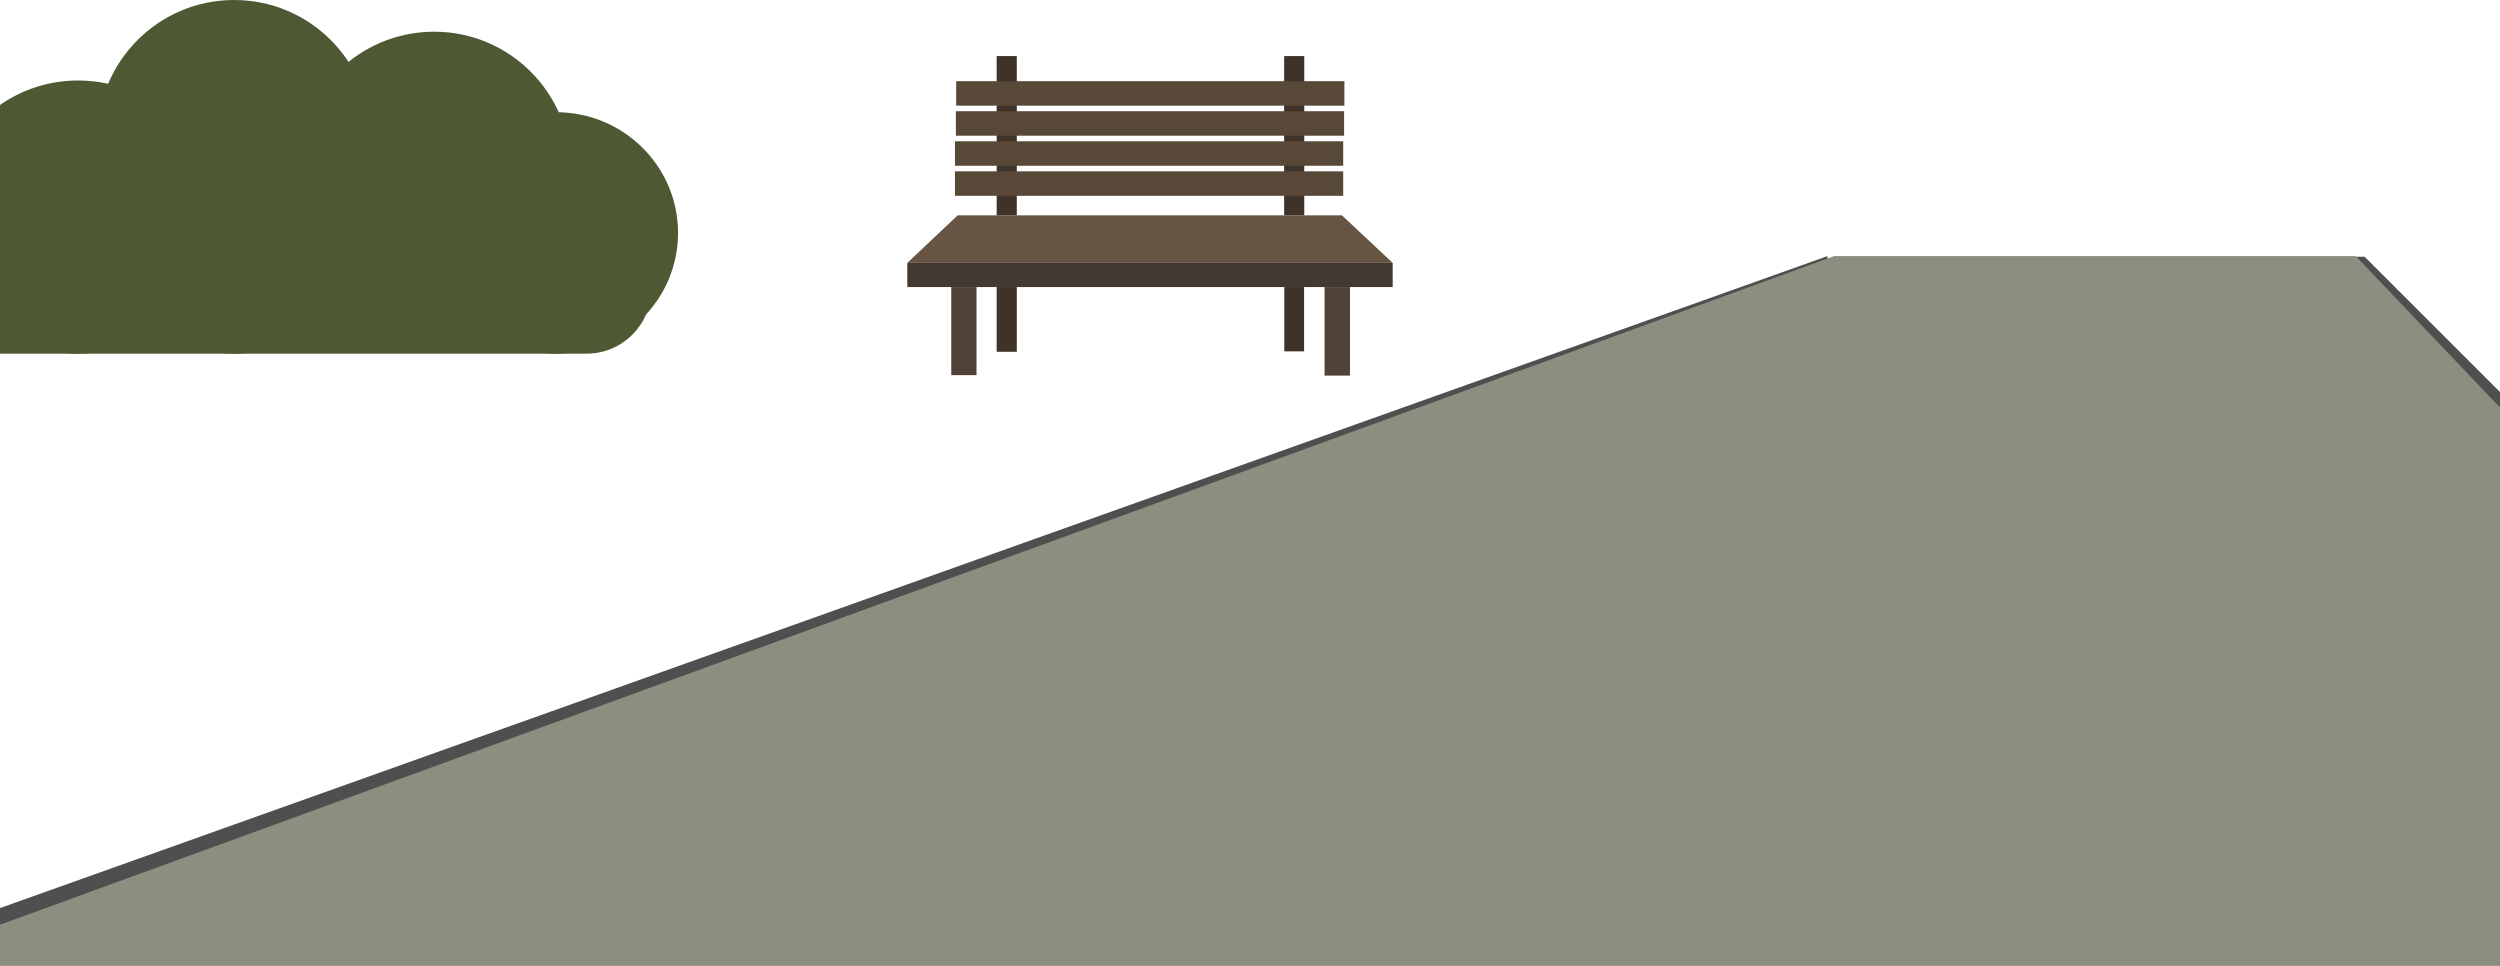 <svg width="1025" height="396" viewBox="0 0 1025 396" fill="none" xmlns="http://www.w3.org/2000/svg">
<circle cx="96" cy="89" r="56" fill="#4D5932"/>
<circle cx="96" cy="56" r="56" fill="#4D5932"/>
<circle cx="178" cy="69" r="56" fill="#4D5932"/>
<ellipse cx="228" cy="95.5" rx="50" ry="49.5" fill="#4D5932"/>
<path fill-rule="evenodd" clip-rule="evenodd" d="M0 372.307V380.757L749.643 110.404L749.243 105L0 372.307Z" fill="#4F4F4F"/>
<path fill-rule="evenodd" clip-rule="evenodd" d="M0 145H240.5C255.136 145 267 133.136 267 118.5V104.5C267 89.865 255.136 78 240.5 78H0V145Z" fill="#4D5932"/>
<path fill-rule="evenodd" clip-rule="evenodd" d="M0 134.962C9.07 141.29 20.102 145 32 145C62.928 145 88 119.928 88 89C88 58.072 62.928 33 32 33C20.102 33 9.071 36.711 0 43.038V56V134.962Z" fill="#4D5932"/>
<path fill-rule="evenodd" clip-rule="evenodd" d="M1025 166.743L965.814 105H752L0 379.132V396H1025V166.743Z" fill="#8D8D80"/>
<g clip-path="url(#clip0_236_55)">
<path d="M571 107.789H372L392.635 88.284H550.181L571 107.789Z" fill="#685443"/>
<path d="M571 107.789H372V117.69H571V107.789Z" fill="#443931"/>
<path d="M400.374 117.69H390.014V153.803H400.374V117.69Z" fill="#4F4138"/>
<path d="M416.887 117.69H408.631V144.235H416.887V117.69Z" fill="#3F3329"/>
<path d="M534.678 117.69H526.557V144.05H534.678V117.69Z" fill="#3F3329"/>
<path d="M553.491 117.69H543.081V154.012H553.491V117.69Z" fill="#4F4138"/>
<path d="M416.887 23H408.631V88.284H416.887V23Z" fill="#3F3329"/>
<path d="M534.751 23H526.495V88.284H534.751V23Z" fill="#3F3329"/>
<path d="M550.71 70.246H391.539V80.282H550.71V70.246Z" fill="#584837"/>
<path d="M550.71 57.929H391.539V67.965H550.71V57.929Z" fill="#584837"/>
<path d="M551.079 45.6H391.908V55.636H551.079V45.6Z" fill="#584837"/>
<path d="M551.202 33.283H392.031V43.319H551.202V33.283Z" fill="#584837"/>
</g>
<path fill-rule="evenodd" clip-rule="evenodd" d="M1025 160.737L969.5 105.27L966 105.27L1025 167.072V160.737Z" fill="#4F4F4F"/>
<defs>
<clipPath id="clip0_236_55">
<rect width="199" height="131" fill="white" transform="translate(372 23)"/>
</clipPath>
</defs>
</svg>

